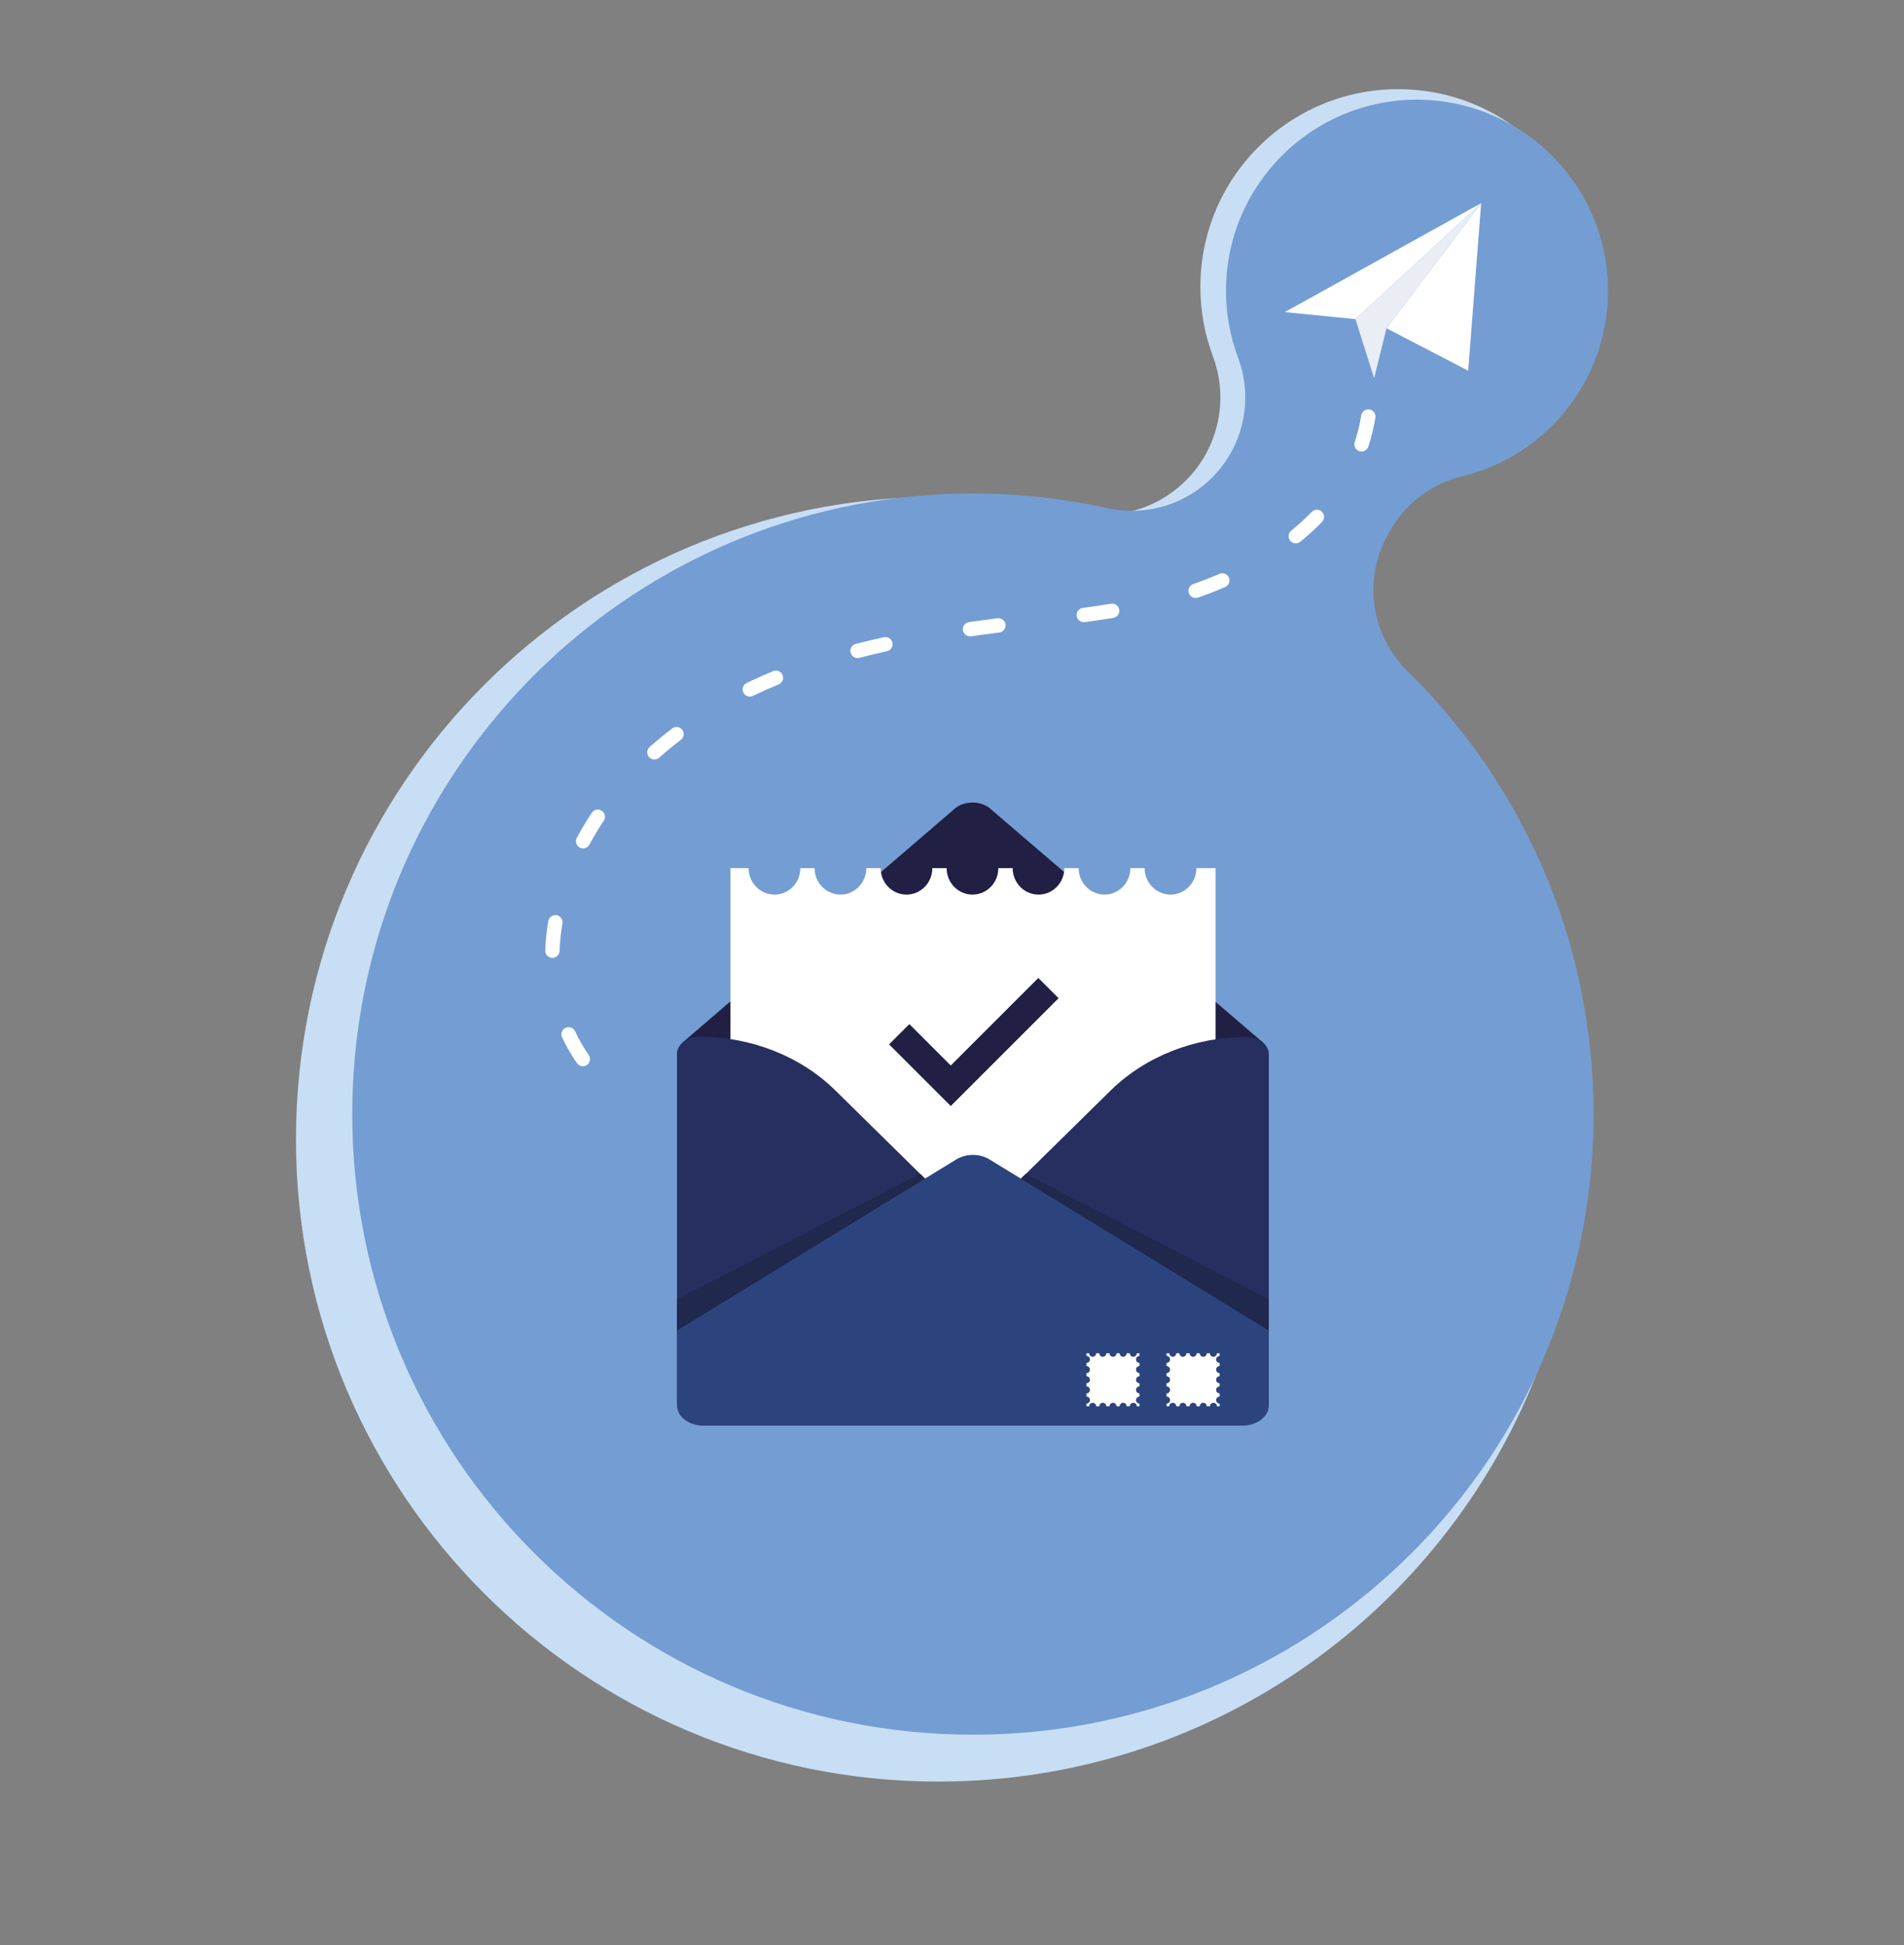 <svg width="230" height="235" viewBox="0 0 230 235" fill="none" xmlns="http://www.w3.org/2000/svg">
<rect x="0" y="0" width="230" height="235" fill="#808080" stroke="none"/>
<path d="M190.962 137.622C190.971 146.138 189.576 154.597 186.834 162.66C186.558 163.469 186.269 164.273 185.967 165.07C175.244 193.422 148.392 213.85 116.606 215.158C116.172 215.176 115.738 215.191 115.302 215.201C114.656 215.217 114.008 215.225 113.358 215.226C70.499 215.226 35.754 180.481 35.754 137.622C35.754 94.763 70.499 60.018 113.358 60.018C119.024 60.014 124.674 60.629 130.206 61.852C132.694 62.399 135.284 62.265 137.703 61.465C140.121 60.664 142.279 59.226 143.949 57.303C145.619 55.379 146.74 53.041 147.193 50.534C147.646 48.027 147.415 45.444 146.524 43.057C145.516 40.372 145.001 37.526 145.005 34.657C145.005 21.467 155.698 10.773 168.889 10.773C182.082 10.773 192.745 21.413 192.773 34.606C192.797 45.887 184.999 55.35 174.5 57.878C172.64 58.33 170.892 59.155 169.36 60.303C167.829 61.451 166.547 62.899 165.593 64.558L165.335 65.004C163.763 67.726 163.141 70.892 163.566 74.006C163.991 77.12 165.439 80.004 167.683 82.204C182.049 96.289 190.962 115.914 190.962 137.622Z" fill="#C8DEF4"/>
<path d="M167.738 64.434C166.219 67.064 165.618 70.123 166.029 73.131C166.44 76.139 167.839 78.925 170.006 81.051C183.885 94.658 192.496 113.618 192.496 134.589C192.504 142.816 191.157 150.989 188.508 158.778C188.241 159.56 187.962 160.336 187.67 161.105C187.025 162.811 186.321 164.485 185.557 166.129C174.063 190.882 149.458 208.31 120.662 209.495C120.243 209.513 119.823 209.527 119.402 209.537C118.778 209.553 118.152 209.56 117.523 209.561C76.118 209.561 42.552 175.994 42.552 134.589C42.552 96.318 71.228 64.744 108.265 60.183C116.784 59.135 125.419 59.543 133.801 61.389C134.77 61.604 135.759 61.712 136.751 61.713C136.796 61.713 136.841 61.713 136.886 61.711C139.084 61.688 141.244 61.135 143.183 60.1C145.122 59.065 146.784 57.579 148.027 55.766C149.271 53.954 150.06 51.869 150.327 49.687C150.595 47.505 150.333 45.291 149.565 43.232C148.591 40.637 148.094 37.888 148.098 35.117C148.098 22.373 158.428 12.043 171.171 12.043C174.568 12.046 177.923 12.798 180.996 14.246C184.069 15.694 186.785 17.802 188.95 20.42C191.114 23.039 192.675 26.102 193.52 29.393C194.365 32.683 194.473 36.119 193.837 39.457C192.166 48.237 185.519 55.255 176.941 57.463C176.825 57.493 176.709 57.522 176.592 57.55C174.795 57.986 173.106 58.783 171.627 59.892C170.147 61.002 168.909 62.4 167.987 64.003L167.738 64.434Z" fill="#749DD3"/>
<g style="mix-blend-mode:multiply" opacity="0.1">
<path d="M193.838 39.456C192.167 48.236 185.519 55.254 176.941 57.462C176.866 57.385 176.791 57.307 176.715 57.229C171.808 52.178 165.993 45.691 165.993 45.691L167.486 39.653L178.923 24.541L192.52 38.138L193.838 39.456Z" fill="#749DD3"/>
</g>
<path opacity="0.2" d="M187.671 161.105C177.312 188.495 151.371 208.231 120.663 209.494L82.478 171.31L152.992 126.426L187.671 161.105Z" fill="#749DD3"/>
<path d="M115.492 97.556L82.428 125.962L83.043 138.815C83.043 140.348 84.892 162.084 86.651 162.084L117.525 141.424L145.343 159.963C147.102 159.963 150.498 139.764 150.498 138.231L152.554 125.932L119.46 97.556C118.299 96.75 116.653 96.75 115.492 97.556Z" fill="#211F44"/>
<path d="M144.521 104.873C144.521 106.642 143.122 108.075 141.397 108.075C139.671 108.075 138.273 106.642 138.273 104.873H136.547C136.547 106.642 135.148 108.075 133.423 108.075C131.698 108.075 130.299 106.642 130.299 104.873H128.573C128.573 106.642 127.174 108.075 125.449 108.075C123.724 108.075 122.325 106.642 122.325 104.873H120.599C120.599 106.642 119.2 108.075 117.475 108.075C115.75 108.075 114.351 106.642 114.351 104.873H112.625C112.625 106.642 111.227 108.075 109.501 108.075C107.776 108.075 106.377 106.642 106.377 104.873H104.651C104.651 106.642 103.253 108.075 101.527 108.075C99.802 108.075 98.403 106.642 98.403 104.873H96.677C96.677 106.642 95.279 108.075 93.553 108.075C91.828 108.075 90.429 106.642 90.429 104.873H88.236V167.078H146.843V104.873H144.521Z" fill="white"/>
<path d="M118.202 147.443L134.156 131.746C138.346 127.623 144.327 125.268 150.603 125.268C152.077 125.268 153.272 126.204 153.272 127.359V169.316C153.272 170.471 151.28 172.226 149.806 172.226H140.74L118.202 150.05C117.448 149.308 117.448 148.185 118.202 147.443Z" fill="#262F5F"/>
<path d="M116.847 147.414L100.893 131.716C96.703 127.594 90.722 125.238 84.445 125.238C82.971 125.238 81.776 126.175 81.776 127.33V169.538C81.776 170.694 83.487 172.225 84.961 172.225L94.309 172.196L116.847 150.021C117.601 149.279 117.601 148.156 116.847 147.414Z" fill="#262F5F"/>
<path d="M153.273 160.73V169.778C153.273 171.13 151.847 172.227 150.088 172.227H84.961C83.203 172.227 81.776 171.13 81.776 169.778V160.73L115.54 140.053C116.107 139.716 116.753 139.533 117.412 139.521C118.151 139.501 118.897 139.679 119.509 140.053L153.273 160.73Z" fill="#2C447D"/>
<path d="M114.848 133.616L107.399 126.168L109.847 123.72L114.848 128.721L125.426 118.143L127.874 120.59L114.848 133.616Z" fill="#211F44"/>
<path d="M178.923 24.541L177.355 44.785L167.486 39.653L178.923 24.541Z" fill="white"/>
<path d="M178.923 24.541L163.737 38.551L155.205 37.706L178.923 24.541Z" fill="white"/>
<path d="M178.923 24.541L167.486 39.653L165.993 45.691L163.736 38.551L178.923 24.541Z" fill="white"/>
<path opacity="0.1" d="M178.923 24.541L167.486 39.653L165.993 45.691L163.736 38.551L178.923 24.541Z" fill="#314982"/>
<path d="M165.436 49.467C165.21 49.429 164.978 49.483 164.791 49.616C164.604 49.75 164.478 49.952 164.44 50.178C164.259 51.273 163.994 52.352 163.648 53.406C163.576 53.624 163.594 53.862 163.697 54.067C163.8 54.272 163.981 54.427 164.199 54.499C164.286 54.528 164.378 54.543 164.47 54.543C164.652 54.542 164.829 54.485 164.977 54.378C165.125 54.271 165.235 54.121 165.292 53.948C165.665 52.809 165.951 51.644 166.147 50.463C166.185 50.236 166.131 50.004 165.998 49.817C165.864 49.631 165.662 49.505 165.436 49.467ZM159.681 61.822C159.516 61.662 159.294 61.574 159.065 61.578C158.835 61.582 158.617 61.676 158.457 61.841C157.677 62.644 156.85 63.4 155.98 64.103C155.801 64.248 155.688 64.458 155.664 64.686C155.64 64.914 155.708 65.143 155.853 65.321C155.998 65.499 156.207 65.613 156.436 65.636C156.664 65.66 156.892 65.592 157.071 65.448C157.994 64.7 158.873 63.898 159.701 63.045C159.78 62.964 159.842 62.867 159.884 62.761C159.926 62.656 159.946 62.543 159.944 62.429C159.942 62.316 159.918 62.203 159.873 62.099C159.828 61.995 159.762 61.901 159.681 61.822ZM148.444 69.768C148.399 69.664 148.333 69.57 148.251 69.492C148.169 69.413 148.072 69.352 147.966 69.31C147.86 69.269 147.747 69.249 147.633 69.252C147.52 69.254 147.408 69.279 147.304 69.325C146.302 69.766 145.24 70.18 144.148 70.555C144.04 70.591 143.941 70.649 143.856 70.724C143.77 70.799 143.7 70.89 143.65 70.993C143.6 71.095 143.571 71.206 143.563 71.319C143.556 71.433 143.572 71.547 143.609 71.654C143.645 71.762 143.703 71.861 143.779 71.947C143.854 72.032 143.945 72.102 144.048 72.151C144.15 72.201 144.261 72.231 144.374 72.238C144.488 72.245 144.602 72.229 144.709 72.192C145.848 71.801 146.955 71.37 148.002 70.909C148.106 70.863 148.2 70.797 148.278 70.715C148.357 70.633 148.419 70.536 148.46 70.43C148.501 70.324 148.521 70.211 148.518 70.098C148.515 69.984 148.49 69.872 148.444 69.768ZM135.197 73.651C135.179 73.539 135.139 73.432 135.079 73.335C135.019 73.239 134.941 73.155 134.849 73.088C134.756 73.022 134.652 72.974 134.541 72.948C134.431 72.922 134.316 72.918 134.204 72.937C133.154 73.108 132.041 73.272 130.803 73.439C130.586 73.468 130.388 73.578 130.249 73.748C130.11 73.918 130.04 74.134 130.055 74.353C130.07 74.572 130.167 74.778 130.327 74.927C130.487 75.078 130.698 75.161 130.918 75.161C130.956 75.161 130.995 75.159 131.034 75.154C132.288 74.985 133.416 74.819 134.482 74.645C134.709 74.608 134.911 74.483 135.045 74.296C135.179 74.11 135.234 73.878 135.197 73.651ZM121.468 75.438C121.453 75.325 121.417 75.217 121.361 75.118C121.304 75.019 121.229 74.933 121.139 74.863C121.049 74.793 120.947 74.742 120.837 74.712C120.727 74.682 120.613 74.674 120.5 74.689C119.279 74.844 118.153 74.996 117.056 75.152C116.84 75.183 116.643 75.295 116.505 75.465C116.368 75.635 116.3 75.851 116.315 76.07C116.331 76.288 116.428 76.492 116.588 76.642C116.748 76.791 116.959 76.874 117.178 76.875C117.219 76.875 117.26 76.872 117.301 76.865C118.389 76.71 119.507 76.56 120.719 76.406C120.946 76.377 121.153 76.258 121.293 76.077C121.434 75.896 121.497 75.666 121.468 75.438ZM107.801 77.639C107.777 77.528 107.731 77.422 107.666 77.329C107.601 77.236 107.518 77.157 107.422 77.096C107.326 77.035 107.219 76.993 107.107 76.973C106.996 76.953 106.881 76.956 106.77 76.98C105.61 77.236 104.467 77.509 103.373 77.793C103.169 77.845 102.991 77.971 102.873 78.145C102.755 78.319 102.705 78.53 102.731 78.739C102.757 78.948 102.859 79.14 103.017 79.279C103.175 79.419 103.378 79.496 103.589 79.496C103.662 79.496 103.735 79.487 103.806 79.468C104.881 79.191 106.004 78.922 107.143 78.67C107.367 78.621 107.562 78.484 107.686 78.291C107.809 78.097 107.851 77.863 107.801 77.639ZM94.534 81.547C94.491 81.442 94.427 81.346 94.347 81.266C94.267 81.185 94.172 81.121 94.067 81.078C93.962 81.034 93.849 81.012 93.736 81.011C93.622 81.011 93.509 81.034 93.404 81.077C92.481 81.458 91.565 81.862 90.682 82.276C90.521 82.352 90.36 82.429 90.199 82.506C90.096 82.555 90.005 82.624 89.929 82.709C89.853 82.794 89.794 82.893 89.757 83C89.719 83.107 89.703 83.221 89.71 83.335C89.716 83.448 89.745 83.559 89.794 83.662C89.843 83.764 89.912 83.856 89.997 83.932C90.082 84.007 90.181 84.066 90.288 84.103C90.396 84.141 90.509 84.157 90.623 84.15C90.737 84.144 90.848 84.115 90.95 84.066C91.106 83.99 91.262 83.916 91.418 83.843C92.276 83.44 93.167 83.048 94.065 82.677C94.17 82.633 94.266 82.57 94.346 82.49C94.427 82.409 94.49 82.314 94.534 82.209C94.578 82.104 94.6 81.992 94.6 81.878C94.6 81.764 94.578 81.652 94.534 81.547ZM82.413 88.163C82.344 88.073 82.258 87.997 82.16 87.94C82.062 87.883 81.953 87.846 81.841 87.83C81.728 87.815 81.614 87.822 81.504 87.852C81.394 87.881 81.291 87.931 81.201 88C80.26 88.717 79.344 89.47 78.477 90.239C78.392 90.315 78.323 90.406 78.273 90.508C78.223 90.61 78.194 90.721 78.188 90.835C78.181 90.948 78.196 91.062 78.234 91.169C78.271 91.277 78.329 91.376 78.404 91.461C78.479 91.546 78.571 91.615 78.673 91.665C78.775 91.714 78.886 91.743 79 91.75C79.113 91.757 79.227 91.741 79.334 91.704C79.442 91.667 79.541 91.609 79.626 91.534C80.46 90.793 81.343 90.067 82.25 89.377C82.432 89.237 82.552 89.031 82.583 88.804C82.613 88.576 82.552 88.346 82.413 88.163ZM72.693 97.943C72.502 97.816 72.269 97.77 72.043 97.815C71.819 97.86 71.621 97.993 71.493 98.184C70.833 99.174 70.221 100.198 69.674 101.227C69.621 101.327 69.588 101.437 69.577 101.55C69.566 101.663 69.577 101.777 69.611 101.886C69.644 101.994 69.698 102.095 69.77 102.183C69.843 102.271 69.932 102.343 70.032 102.397C70.132 102.45 70.242 102.483 70.355 102.494C70.468 102.505 70.582 102.494 70.691 102.461C70.8 102.427 70.901 102.373 70.988 102.301C71.076 102.229 71.149 102.14 71.202 102.04C71.723 101.061 72.305 100.087 72.934 99.143C73.061 98.952 73.107 98.719 73.062 98.494C73.017 98.269 72.884 98.071 72.693 97.943ZM67.227 110.56C67.001 110.522 66.769 110.576 66.582 110.709C66.395 110.843 66.269 111.045 66.231 111.271C66.033 112.446 65.911 113.632 65.865 114.822C65.856 115.052 65.939 115.275 66.095 115.443C66.251 115.612 66.468 115.711 66.697 115.72C66.708 115.72 66.719 115.72 66.73 115.72C66.954 115.72 67.169 115.633 67.33 115.478C67.492 115.323 67.586 115.111 67.594 114.887C67.638 113.771 67.752 112.658 67.938 111.556C67.976 111.33 67.922 111.098 67.789 110.911C67.655 110.724 67.453 110.598 67.227 110.56ZM71.118 127.453C70.488 126.545 69.935 125.586 69.467 124.585C69.369 124.377 69.194 124.217 68.978 124.138C68.762 124.06 68.524 124.071 68.316 124.168C68.109 124.265 67.948 124.441 67.869 124.656C67.791 124.872 67.802 125.11 67.898 125.318C68.409 126.408 69.01 127.452 69.697 128.441C69.828 128.629 70.028 128.758 70.254 128.798C70.48 128.839 70.713 128.788 70.901 128.657C71.09 128.526 71.218 128.326 71.259 128.1C71.3 127.874 71.249 127.642 71.118 127.453Z" fill="white"/>
<path d="M81.776 156.956L111.159 141.818L111.733 142.384L81.776 160.729V156.956Z" fill="#20284E"/>
<path d="M153.272 156.956L123.89 141.818L123.316 142.384L153.272 160.729V156.956Z" fill="#20284E"/>
<path d="M137.23 169.138C137.23 169.025 137.275 168.918 137.354 168.838C137.434 168.759 137.542 168.714 137.654 168.714V168.335C137.542 168.335 137.434 168.29 137.354 168.21C137.275 168.131 137.23 168.023 137.23 167.911C137.23 167.798 137.275 167.69 137.354 167.611C137.434 167.531 137.542 167.487 137.654 167.487V167.107C137.542 167.107 137.434 167.063 137.354 166.983C137.275 166.904 137.23 166.796 137.23 166.683C137.23 166.571 137.275 166.463 137.354 166.384C137.434 166.304 137.542 166.26 137.654 166.26V165.88C137.542 165.88 137.434 165.836 137.354 165.756C137.275 165.677 137.23 165.569 137.23 165.456C137.23 165.344 137.275 165.236 137.354 165.156C137.434 165.077 137.542 165.032 137.654 165.032V164.653C137.542 164.653 137.434 164.608 137.354 164.529C137.275 164.449 137.23 164.342 137.23 164.229C137.23 164.117 137.275 164.009 137.354 163.929C137.434 163.85 137.542 163.805 137.654 163.805V163.477H137.325C137.325 163.479 137.326 163.481 137.326 163.483C137.326 163.595 137.281 163.703 137.201 163.782C137.122 163.862 137.014 163.907 136.902 163.907C136.789 163.907 136.681 163.862 136.602 163.782C136.522 163.703 136.478 163.595 136.478 163.483C136.478 163.481 136.478 163.479 136.478 163.477H136.098C136.098 163.479 136.098 163.481 136.098 163.483C136.098 163.595 136.054 163.703 135.974 163.782C135.895 163.862 135.787 163.907 135.674 163.907C135.562 163.907 135.454 163.862 135.375 163.782C135.295 163.703 135.251 163.595 135.251 163.483C135.251 163.481 135.251 163.479 135.251 163.477H134.871C134.871 163.479 134.871 163.481 134.871 163.483C134.871 163.595 134.827 163.703 134.747 163.782C134.668 163.862 134.56 163.907 134.447 163.907C134.335 163.907 134.227 163.862 134.147 163.782C134.068 163.703 134.023 163.595 134.023 163.483C134.023 163.481 134.024 163.479 134.024 163.477H133.644C133.644 163.479 133.644 163.481 133.644 163.483C133.644 163.595 133.599 163.703 133.52 163.782C133.44 163.862 133.333 163.907 133.22 163.907C133.108 163.907 133 163.862 132.92 163.782C132.841 163.703 132.796 163.595 132.796 163.483C132.796 163.481 132.796 163.479 132.796 163.477H132.417C132.417 163.479 132.417 163.481 132.417 163.483C132.417 163.595 132.372 163.703 132.293 163.782C132.213 163.862 132.105 163.907 131.993 163.907C131.88 163.907 131.773 163.862 131.693 163.782C131.614 163.703 131.569 163.595 131.569 163.483C131.569 163.481 131.569 163.479 131.569 163.477H131.24V163.805C131.353 163.805 131.461 163.85 131.54 163.929C131.62 164.009 131.664 164.117 131.664 164.229C131.664 164.342 131.62 164.449 131.54 164.529C131.461 164.608 131.353 164.653 131.24 164.653V165.032C131.353 165.032 131.461 165.077 131.54 165.156C131.62 165.236 131.664 165.344 131.664 165.456C131.664 165.569 131.62 165.677 131.54 165.756C131.461 165.836 131.353 165.88 131.24 165.88V166.26C131.353 166.26 131.461 166.304 131.54 166.384C131.62 166.463 131.664 166.571 131.664 166.683C131.664 166.796 131.62 166.904 131.54 166.983C131.461 167.063 131.353 167.107 131.24 167.107V167.487C131.353 167.487 131.461 167.531 131.54 167.611C131.62 167.69 131.664 167.798 131.664 167.911C131.664 168.023 131.62 168.131 131.54 168.21C131.461 168.29 131.353 168.335 131.24 168.335V168.714C131.353 168.714 131.461 168.759 131.54 168.838C131.62 168.918 131.664 169.025 131.664 169.138C131.664 169.25 131.62 169.358 131.54 169.438C131.461 169.517 131.353 169.562 131.24 169.562V169.89H131.569C131.569 169.778 131.614 169.67 131.693 169.591C131.773 169.511 131.88 169.466 131.993 169.466C132.105 169.466 132.213 169.511 132.293 169.591C132.372 169.67 132.417 169.778 132.417 169.89H132.796C132.796 169.778 132.841 169.67 132.92 169.591C133 169.511 133.108 169.466 133.22 169.466C133.333 169.466 133.44 169.511 133.52 169.591C133.599 169.67 133.644 169.778 133.644 169.89H134.023C134.023 169.778 134.068 169.67 134.147 169.591C134.227 169.511 134.335 169.466 134.447 169.466C134.56 169.466 134.668 169.511 134.747 169.591C134.827 169.67 134.871 169.778 134.871 169.89H135.251C135.251 169.778 135.295 169.67 135.375 169.591C135.454 169.511 135.562 169.466 135.674 169.466C135.787 169.466 135.895 169.511 135.974 169.591C136.054 169.67 136.098 169.778 136.098 169.89H136.478C136.478 169.778 136.522 169.67 136.602 169.591C136.681 169.511 136.789 169.466 136.902 169.466C137.014 169.466 137.122 169.511 137.201 169.591C137.281 169.67 137.326 169.778 137.326 169.89H137.654V169.562C137.542 169.562 137.434 169.517 137.354 169.438C137.275 169.358 137.23 169.25 137.23 169.138ZM146.906 169.138C146.906 169.025 146.951 168.918 147.03 168.838C147.11 168.759 147.218 168.714 147.33 168.714V168.335C147.218 168.335 147.11 168.29 147.03 168.21C146.951 168.131 146.906 168.023 146.906 167.911C146.906 167.798 146.951 167.69 147.03 167.611C147.11 167.531 147.218 167.487 147.33 167.487V167.107C147.218 167.107 147.11 167.063 147.03 166.983C146.951 166.904 146.906 166.796 146.906 166.683C146.906 166.571 146.951 166.463 147.03 166.384C147.11 166.304 147.218 166.26 147.33 166.26V165.88C147.218 165.88 147.11 165.836 147.03 165.756C146.951 165.677 146.906 165.569 146.906 165.456C146.906 165.344 146.951 165.236 147.03 165.156C147.11 165.077 147.218 165.032 147.33 165.032V164.653C147.218 164.653 147.11 164.608 147.03 164.529C146.951 164.449 146.906 164.342 146.906 164.229C146.906 164.117 146.951 164.009 147.03 163.929C147.11 163.85 147.218 163.805 147.33 163.805V163.477H147.001C147.001 163.479 147.002 163.481 147.002 163.483C147.002 163.595 146.957 163.703 146.877 163.782C146.798 163.862 146.69 163.907 146.578 163.907C146.465 163.907 146.357 163.862 146.278 163.782C146.198 163.703 146.154 163.595 146.154 163.483C146.154 163.481 146.154 163.479 146.154 163.477H145.774C145.774 163.479 145.774 163.481 145.774 163.483C145.774 163.595 145.73 163.703 145.65 163.782C145.571 163.862 145.463 163.907 145.35 163.907C145.238 163.907 145.13 163.862 145.051 163.782C144.971 163.703 144.927 163.595 144.927 163.483C144.927 163.481 144.927 163.479 144.927 163.477H144.547C144.547 163.479 144.547 163.481 144.547 163.483C144.547 163.595 144.503 163.703 144.423 163.782C144.344 163.862 144.236 163.907 144.123 163.907C144.011 163.907 143.903 163.862 143.823 163.782C143.744 163.703 143.699 163.595 143.699 163.483C143.699 163.481 143.7 163.479 143.7 163.477H143.32C143.32 163.479 143.32 163.481 143.32 163.483C143.32 163.595 143.275 163.703 143.196 163.782C143.116 163.862 143.008 163.907 142.896 163.907C142.784 163.907 142.676 163.862 142.596 163.782C142.517 163.703 142.472 163.595 142.472 163.483C142.472 163.481 142.472 163.479 142.472 163.477H142.092C142.093 163.479 142.093 163.481 142.093 163.483C142.093 163.595 142.048 163.703 141.969 163.782C141.889 163.862 141.781 163.907 141.669 163.907C141.556 163.907 141.449 163.862 141.369 163.782C141.29 163.703 141.245 163.595 141.245 163.483C141.245 163.481 141.245 163.479 141.245 163.477H140.916V163.805C141.029 163.805 141.137 163.85 141.216 163.929C141.296 164.009 141.34 164.117 141.34 164.229C141.34 164.342 141.296 164.449 141.216 164.529C141.137 164.608 141.029 164.653 140.916 164.653V165.032C141.029 165.032 141.137 165.077 141.216 165.156C141.296 165.236 141.34 165.344 141.34 165.456C141.34 165.569 141.296 165.677 141.216 165.756C141.137 165.836 141.029 165.88 140.916 165.88V166.26C141.029 166.26 141.137 166.304 141.216 166.384C141.296 166.463 141.34 166.571 141.34 166.683C141.34 166.796 141.296 166.904 141.216 166.983C141.137 167.063 141.029 167.107 140.916 167.107V167.487C141.029 167.487 141.137 167.531 141.216 167.611C141.296 167.69 141.34 167.798 141.34 167.911C141.34 168.023 141.296 168.131 141.216 168.21C141.137 168.29 141.029 168.335 140.916 168.335V168.714C141.029 168.714 141.137 168.759 141.216 168.838C141.296 168.918 141.34 169.025 141.34 169.138C141.34 169.25 141.296 169.358 141.216 169.438C141.137 169.517 141.029 169.562 140.916 169.562V169.89H141.245C141.245 169.778 141.29 169.67 141.369 169.591C141.449 169.511 141.556 169.466 141.669 169.466C141.781 169.466 141.889 169.511 141.969 169.591C142.048 169.67 142.093 169.778 142.093 169.89H142.472C142.472 169.778 142.517 169.67 142.596 169.591C142.676 169.511 142.784 169.466 142.896 169.466C143.008 169.466 143.116 169.511 143.196 169.591C143.275 169.67 143.32 169.778 143.32 169.89H143.699C143.699 169.778 143.744 169.67 143.823 169.591C143.903 169.511 144.011 169.466 144.123 169.466C144.236 169.466 144.344 169.511 144.423 169.591C144.503 169.67 144.547 169.778 144.547 169.89H144.927C144.927 169.778 144.971 169.67 145.051 169.591C145.13 169.511 145.238 169.466 145.35 169.466C145.463 169.466 145.571 169.511 145.65 169.591C145.73 169.67 145.774 169.778 145.774 169.89H146.154C146.154 169.835 146.165 169.78 146.186 169.728C146.207 169.677 146.239 169.63 146.278 169.591C146.317 169.551 146.364 169.52 146.415 169.499C146.467 169.477 146.522 169.466 146.578 169.466C146.633 169.466 146.688 169.477 146.74 169.499C146.791 169.52 146.838 169.551 146.877 169.591C146.917 169.63 146.948 169.677 146.969 169.728C146.991 169.78 147.002 169.835 147.002 169.89H147.33V169.562C147.218 169.562 147.11 169.517 147.03 169.438C146.951 169.358 146.906 169.25 146.906 169.138Z" fill="white"/>
</svg>
